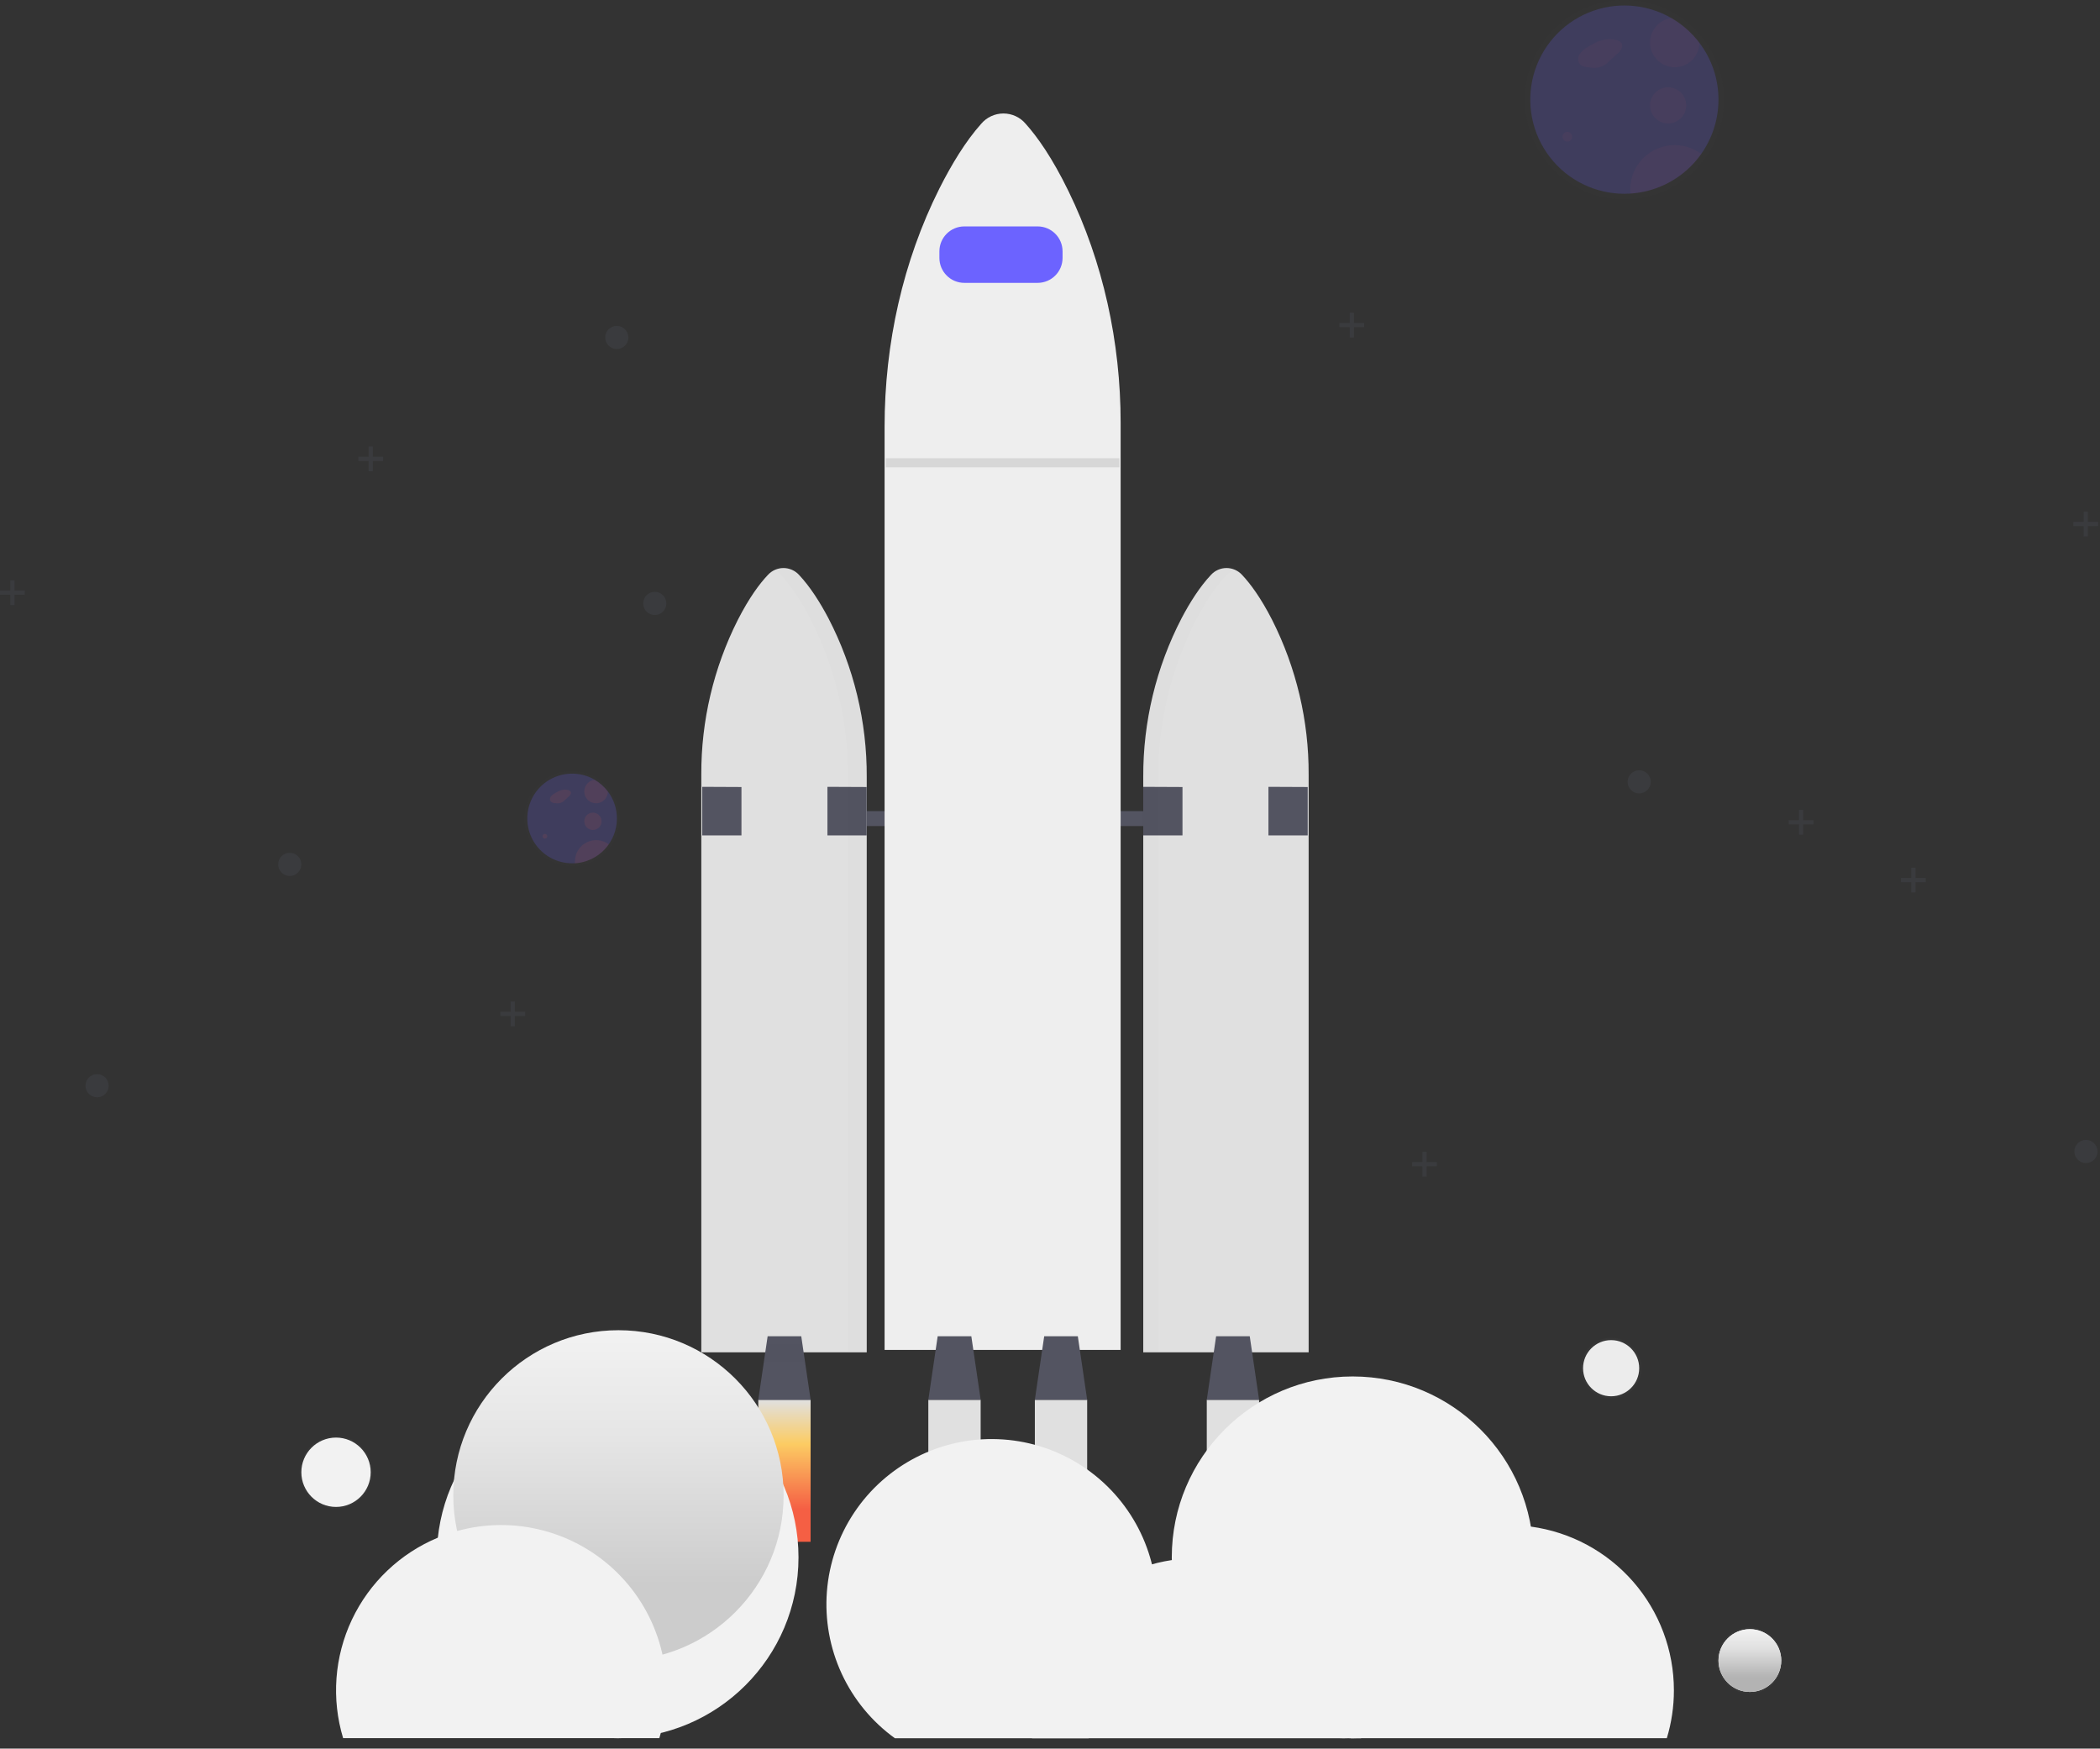 <svg width="926" height="771" viewBox="0 0 926 771" fill="none" xmlns="http://www.w3.org/2000/svg">
<rect x="0" y="0" width="926" height="771" fill="#333333" stroke="none"/>
<g id="undraw_To_the_stars_qhyy (1) 1" clip-path="url(#clip0)">
<g id="Rocket">
<path id="Vector" d="M522.24 357.64H357.44V364.23H522.24V357.64Z" fill="#535461"/>
<path id="Vector_2" d="M547.72 253.51C546.849 252.549 545.787 251.78 544.601 251.255C543.415 250.729 542.132 250.457 540.835 250.457C539.538 250.457 538.255 250.729 537.069 251.255C535.883 251.78 534.821 252.549 533.95 253.51C529.15 258.62 524.82 265.38 521.03 272.57C509.815 294.192 504.012 318.212 504.12 342.57V596.26H577.05V341.52C577.142 317.83 571.621 294.456 560.94 273.31C555.88 263.43 551.27 257.28 547.72 253.51Z" fill="#E0E0E0"/>
<path id="Vector_3" d="M338.59 253.51C339.461 252.549 340.523 251.78 341.709 251.255C342.895 250.729 344.178 250.457 345.475 250.457C346.772 250.457 348.055 250.729 349.241 251.255C350.427 251.78 351.489 252.549 352.36 253.51C357.16 258.62 361.49 265.38 365.28 272.57C376.495 294.192 382.298 318.212 382.19 342.57V596.26H309.24V341.52C309.148 317.83 314.669 294.456 325.35 273.31C330.4 263.43 335.01 257.28 338.59 253.51Z" fill="#E0E0E0"/>
<path id="Vector_4" d="M364.86 346.93L382.16 347.01V368.35H364.86V346.93Z" fill="#535461"/>
<path id="Vector_5" d="M504.11 346.93L521.42 347.01V368.35H504.11V346.93Z" fill="#535461"/>
<path id="Vector_6" d="M559.32 346.93L576.63 347.01V368.35H559.32V346.93Z" fill="#535461"/>
<g id="Group" opacity="0.1">
<path id="Vector_7" opacity="0.1" d="M365.25 272.24C361.47 265.05 357.13 258.29 352.33 253.18C350.974 251.682 349.164 250.669 347.178 250.295C345.192 249.921 343.138 250.207 341.33 251.11C342.372 251.63 343.313 252.331 344.11 253.18C348.91 258.29 353.24 265.05 357.03 272.24C368.245 293.862 374.048 317.883 373.94 342.24V595.91H382.18V342.27C382.287 317.901 376.477 293.87 365.25 272.24Z" fill="black"/>
</g>
<g id="Group_2" opacity="0.1">
<path id="Vector_8" opacity="0.1" d="M527.59 272.94C531.37 265.75 535.71 258.99 540.51 253.88C541.409 252.913 542.494 252.137 543.7 251.6C541.917 250.819 539.934 250.619 538.032 251.029C536.129 251.438 534.404 252.435 533.1 253.88C528.3 258.99 523.97 265.75 520.18 272.94C508.965 294.562 503.162 318.582 503.27 342.94V596.61H510.69V342.98C510.573 318.61 516.372 294.575 527.59 272.94Z" fill="black"/>
</g>
<path id="Vector_9" d="M452.29 54.61C451.085 53.177 449.581 52.026 447.884 51.236C446.186 50.446 444.337 50.036 442.465 50.036C440.593 50.036 438.744 50.446 437.046 51.236C435.349 52.026 433.845 53.177 432.64 54.61C425.79 62.27 419.64 72.4 414.2 83.18C398.2 115.12 390.06 151.37 390.06 188.13V595.22H494.15V186.49C494.15 150.77 486.38 115.49 471.15 84.28C463.94 69.47 457.36 60.27 452.29 54.61Z" fill="#EEEEEE"/>
<path id="Vector_10" d="M555.2 617.2H532.13V679.82H555.2V617.2Z" fill="url(#paint0_linear)"/>
<path id="Vector_11" d="M479.39 617.2H456.32V679.82H479.39V617.2Z" fill="url(#paint1_linear)"/>
<path id="Vector_12" d="M432.42 617.2H409.35V679.82H432.42V617.2Z" fill="url(#paint2_linear)"/>
<path id="Vector_13" d="M357.44 617.2H334.37V679.82H357.44V617.2Z" fill="url(#paint3_linear)"/>
<path id="Vector_14" d="M309.65 346.93L326.95 347.01V368.35H309.65V346.93Z" fill="#535461"/>
<g id="Group_3" opacity="0.1">
<path id="Vector_15" opacity="0.1" d="M459.29 600.31H476.43L475.27 592.48H460.44L459.29 600.31Z" fill="black"/>
</g>
<g id="Group_4" opacity="0.1">
<path id="Vector_16" opacity="0.1" d="M412.32 600.31H429.46L428.31 592.48H413.47L412.32 600.31Z" fill="black"/>
</g>
<path id="Vector_17" d="M479.39 617.2H456.32L460.44 589.19H475.27L479.39 617.2Z" fill="#535461"/>
<path id="Vector_18" d="M432.43 617.2H409.35L413.47 589.19H428.31L432.43 617.2Z" fill="#535461"/>
<g id="Group_5" opacity="0.1">
<path id="Vector_19" opacity="0.1" d="M535.1 600.31H552.23L551.08 592.48H536.25L535.1 600.31Z" fill="black"/>
</g>
<path id="Vector_20" d="M555.2 617.2H532.13L536.25 589.19H551.08L555.2 617.2Z" fill="#535461"/>
<path id="Vector_21" d="M357.44 617.2H334.37L338.49 589.19H353.32L357.44 617.2Z" fill="#535461"/>
<g id="Group_6" opacity="0.1">
<path id="Vector_22" opacity="0.1" d="M337.34 600.31H354.47L353.32 592.48H338.49L337.34 600.31Z" fill="black"/>
</g>
<path id="Vector_23" opacity="0.1" d="M493.59 202.05H390.59V206.05H493.59V202.05Z" fill="black"/>
<path id="Vector_24" d="M457.54 99.83H425.23C419.155 99.83 414.23 104.755 414.23 110.83V113.72C414.23 119.795 419.155 124.72 425.23 124.72H457.54C463.615 124.72 468.54 119.795 468.54 113.72V110.83C468.54 104.755 463.615 99.83 457.54 99.83Z" fill="#6C63FF"/>
</g>
<g id="Clouds">
<path id="Vector_25" d="M272.35 766.41C316.395 766.41 352.1 730.705 352.1 686.66C352.1 642.615 316.395 606.91 272.35 606.91C228.305 606.91 192.6 642.615 192.6 686.66C192.6 730.705 228.305 766.41 272.35 766.41Z" fill="url(#paint4_linear)"/>
<path id="Vector_26" d="M510.14 707.42C510.152 718.937 507.427 730.292 502.19 740.55C496.954 750.808 489.355 759.675 480.02 766.42H394.59C384.478 759.112 376.413 749.329 371.166 738.01C365.919 726.691 363.667 714.214 364.625 701.775C365.583 689.336 369.719 677.351 376.637 666.968C383.555 656.586 393.023 648.154 404.135 642.48C415.246 636.806 427.628 634.08 440.095 634.564C452.561 635.048 464.695 638.725 475.333 645.242C485.972 651.76 494.758 660.9 500.851 671.787C506.944 682.675 510.139 694.944 510.13 707.42H510.14Z" fill="url(#paint5_linear)"/>
<path id="Vector_27" d="M600.46 759.86C600.46 762.04 600.363 764.197 600.17 766.33C600.178 766.36 600.178 766.391 600.17 766.42H455.09C454.89 764.26 454.79 762.07 454.79 759.87C454.778 742.442 461.021 725.589 472.384 712.376C483.748 699.162 499.477 690.466 516.71 687.87C520.311 687.329 523.948 687.054 527.59 687.05C529.45 687.05 531.3 687.12 533.13 687.25C546.184 688.248 558.728 692.744 569.444 700.265C580.16 707.785 588.653 718.053 594.03 729.99C594.33 730.65 594.62 731.32 594.89 731.99C598.568 740.821 600.461 750.293 600.46 759.86Z" fill="url(#paint6_linear)"/>
<path id="Vector_28" d="M738.11 745.29C738.118 752.445 737.067 759.563 734.99 766.41H595.59C592.22 755.211 591.579 743.368 593.72 731.87C593.84 731.24 593.96 730.6 594.1 729.98C597.609 713.697 606.592 699.108 619.551 688.644C632.51 678.179 648.663 672.471 665.32 672.47C667.61 672.47 669.86 672.57 672.09 672.79C673.09 672.87 674.09 672.99 675.09 673.12C692.546 675.495 708.549 684.116 720.136 697.385C731.723 710.654 738.109 727.674 738.11 745.29Z" fill="url(#paint7_linear)"/>
<path id="Vector_29" d="M592.44 766.41C632.663 766.41 665.27 733.803 665.27 693.58C665.27 653.357 632.663 620.75 592.44 620.75C552.217 620.75 519.61 653.357 519.61 693.58C519.61 733.803 552.217 766.41 592.44 766.41Z" fill="url(#paint8_linear)"/>
<path id="Vector_30" d="M272.71 732.18C312.933 732.18 345.54 699.573 345.54 659.35C345.54 619.127 312.933 586.52 272.71 586.52C232.487 586.52 199.88 619.127 199.88 659.35C199.88 699.573 232.487 732.18 272.71 732.18Z" fill="url(#paint9_linear)"/>
<path id="Vector_31" d="M596.45 766.41C640.495 766.41 676.2 730.705 676.2 686.66C676.2 642.615 640.495 606.91 596.45 606.91C552.405 606.91 516.7 642.615 516.7 686.66C516.7 730.705 552.405 766.41 596.45 766.41Z" fill="url(#paint10_linear)"/>
<path id="Vector_32" d="M710.43 615.65C717.267 615.65 722.81 610.107 722.81 603.27C722.81 596.433 717.267 590.89 710.43 590.89C703.593 590.89 698.05 596.433 698.05 603.27C698.05 610.107 703.593 615.65 710.43 615.65Z" fill="url(#paint11_linear)"/>
<g id="Group_7" opacity="0.7">
<path id="Vector_33" opacity="0.7" d="M710.43 616.63C717.809 616.63 723.79 610.648 723.79 603.27C723.79 595.891 717.809 589.91 710.43 589.91C703.051 589.91 697.07 595.891 697.07 603.27C697.07 610.648 703.051 616.63 710.43 616.63Z" fill="url(#paint12_linear)"/>
</g>
<g id="Group_8" opacity="0.7">
<path id="Vector_34" opacity="0.7" d="M771.61 746.75C779.657 746.75 786.18 740.227 786.18 732.18C786.18 724.133 779.657 717.61 771.61 717.61C763.563 717.61 757.04 724.133 757.04 732.18C757.04 740.227 763.563 746.75 771.61 746.75Z" fill="url(#paint13_linear)"/>
</g>
<g id="Group_9" opacity="0.7">
<path id="Vector_35" opacity="0.7" d="M148.17 665.16C157.012 665.16 164.18 657.992 164.18 649.15C164.18 640.308 157.012 633.14 148.17 633.14C139.328 633.14 132.16 640.308 132.16 649.15C132.16 657.992 139.328 665.16 148.17 665.16Z" fill="url(#paint14_linear)"/>
</g>
<path id="Vector_36" d="M771.61 746.02C779.254 746.02 785.45 739.824 785.45 732.18C785.45 724.536 779.254 718.34 771.61 718.34C763.966 718.34 757.77 724.536 757.77 732.18C757.77 739.824 763.966 746.02 771.61 746.02Z" fill="url(#paint15_linear)"/>
<path id="Vector_37" d="M148.17 664.44C156.614 664.44 163.46 657.594 163.46 649.15C163.46 640.705 156.614 633.86 148.17 633.86C139.726 633.86 132.88 640.705 132.88 649.15C132.88 657.594 139.726 664.44 148.17 664.44Z" fill="url(#paint16_linear)"/>
<path id="Vector_38" d="M771.61 746.02C779.254 746.02 785.45 739.824 785.45 732.18C785.45 724.536 779.254 718.34 771.61 718.34C763.966 718.34 757.77 724.536 757.77 732.18C757.77 739.824 763.966 746.02 771.61 746.02Z" fill="url(#paint17_linear)"/>
<path id="Vector_39" d="M290.72 766.42C290.96 765.66 291.17 764.9 291.38 764.13C294.695 751.73 294.677 738.674 291.327 726.284C287.977 713.893 281.414 702.607 272.302 693.567C263.19 684.527 251.852 678.054 239.435 674.802C227.019 671.551 213.963 671.636 201.59 675.05C198.693 675.845 195.85 676.827 193.08 677.99C176.401 684.929 162.892 697.814 155.172 714.147C147.453 730.48 146.073 749.097 151.3 766.39H290.72V766.42Z" fill="url(#paint18_linear)"/>
</g>
<g id="Stars">
<path id="Vector_40" opacity="0.25" d="M168.93 201.4H164.39V196.87H162.54V201.4H158V203.25H162.54V207.79H164.39V203.25H168.93V201.4Z" fill="#535461"/>
<path id="Vector_41" opacity="0.25" d="M925.18 230.12H920.64V225.59H918.79V230.12H914.25V231.98H918.79V236.51H920.64V231.98H925.18V230.12Z" fill="#535461"/>
<path id="Vector_42" opacity="0.25" d="M10.93 260.4H6.39V255.87H4.54V260.4H0V262.25H4.54V266.79H6.39V262.25H10.93V260.4Z" fill="#535461"/>
<path id="Vector_43" opacity="0.25" d="M231.56 446.12H227.02V441.58H225.17V446.12H220.64V447.97H225.17V452.51H227.02V447.97H231.56V446.12Z" fill="#535461"/>
<g id="Group_10" opacity="0.4">
<path id="Vector_44" opacity="0.4" d="M268.96 348.32C267.27 346.085 265.152 344.208 262.73 342.8C259.952 341.183 256.838 340.228 253.631 340.009C250.424 339.79 247.209 340.313 244.237 341.537C241.264 342.762 238.614 344.655 236.492 347.07C234.37 349.484 232.833 352.356 232 355.461C231.167 358.566 231.061 361.821 231.69 364.973C232.319 368.126 233.666 371.091 235.627 373.639C237.588 376.186 240.109 378.248 242.995 379.663C245.882 381.079 249.055 381.81 252.27 381.8C252.71 381.8 253.16 381.8 253.59 381.8C257.358 381.559 260.991 380.302 264.103 378.164C267.215 376.025 269.69 373.084 271.266 369.653C272.842 366.221 273.459 362.427 273.053 358.673C272.647 354.919 271.233 351.345 268.96 348.33V348.32Z" fill="url(#paint19_linear)"/>
</g>
<path id="Vector_45" opacity="0.2" d="M272.03 360.92C272.03 365.947 270.115 370.785 266.675 374.45C263.234 378.115 258.527 380.332 253.51 380.65C253.1 380.65 252.68 380.65 252.26 380.65C249.229 380.647 246.24 379.947 243.522 378.604C240.805 377.262 238.433 375.312 236.589 372.907C234.745 370.501 233.479 367.704 232.889 364.731C232.298 361.758 232.399 358.689 233.184 355.762C233.969 352.834 235.416 350.126 237.414 347.847C239.412 345.568 241.907 343.779 244.707 342.618C247.507 341.457 250.536 340.955 253.56 341.151C256.585 341.348 259.524 342.237 262.15 343.75C264.439 345.08 266.441 346.851 268.04 348.96C270.646 352.401 272.048 356.603 272.03 360.92Z" fill="#6C63FF"/>
<path id="Vector_46" opacity="0.1" d="M247.39 348.38C246.351 348.817 245.348 349.335 244.39 349.93C243.762 350.273 243.222 350.755 242.81 351.34C242.62 351.639 242.518 351.986 242.518 352.34C242.518 352.694 242.62 353.041 242.81 353.34C243.101 353.625 243.45 353.844 243.833 353.982C244.216 354.12 244.624 354.174 245.03 354.14C245.755 354.288 246.506 354.243 247.208 354.01C247.91 353.777 248.538 353.363 249.03 352.81L250.73 351.27C251.32 350.73 251.97 350 251.73 349.27C251.596 348.994 251.393 348.757 251.141 348.582C250.889 348.406 250.596 348.299 250.29 348.27C248.829 347.984 247.315 348.251 246.04 349.02" fill="#F55F44"/>
<path id="Vector_47" opacity="0.1" d="M240.29 369.76C240.864 369.76 241.33 369.294 241.33 368.72C241.33 368.146 240.864 367.68 240.29 367.68C239.716 367.68 239.25 368.146 239.25 368.72C239.25 369.294 239.716 369.76 240.29 369.76Z" fill="#F55F44"/>
<path id="Vector_48" opacity="0.1" d="M261.45 365.95C263.56 365.95 265.27 364.24 265.27 362.13C265.27 360.02 263.56 358.31 261.45 358.31C259.34 358.31 257.63 360.02 257.63 362.13C257.63 364.24 259.34 365.95 261.45 365.95Z" fill="#F55F44"/>
<path id="Vector_49" opacity="0.1" d="M268.04 349.05C268.027 350.046 267.729 351.018 267.18 351.849C266.631 352.68 265.855 353.337 264.944 353.74C264.033 354.143 263.025 354.275 262.041 354.122C261.057 353.969 260.137 353.536 259.391 352.876C258.646 352.215 258.106 351.354 257.836 350.395C257.565 349.436 257.576 348.42 257.867 347.467C258.157 346.514 258.715 345.665 259.475 345.02C260.234 344.375 261.163 343.962 262.15 343.83C264.44 345.163 266.442 346.937 268.04 349.05Z" fill="#F55F44"/>
<path id="Vector_50" opacity="0.1" d="M268.43 372.31C266.73 374.731 264.507 376.739 261.926 378.184C259.345 379.629 256.472 380.476 253.52 380.66C253.52 380.39 253.52 380.11 253.52 379.83C253.514 378.086 253.995 376.376 254.909 374.891C255.822 373.406 257.132 372.205 258.691 371.424C260.249 370.642 261.995 370.311 263.731 370.468C265.468 370.624 267.126 371.262 268.52 372.31H268.43Z" fill="#F55F44"/>
<path id="Vector_51" opacity="0.25" d="M849.18 387.12H844.64V382.59H842.79V387.12H838.25V388.98H842.79V393.51H844.64V388.98H849.18V387.12Z" fill="#535461"/>
<path id="Vector_52" opacity="0.25" d="M633.59 512.39H629.06V507.86H627.21V512.39H622.67V514.25H627.21V518.78H629.06V514.25H633.59V512.39Z" fill="#535461"/>
<path id="Vector_53" opacity="0.25" d="M799.65 361.63H795.11V357.1H793.26V361.63H788.73V363.49H793.26V368.02H795.11V363.49H799.65V361.63Z" fill="#535461"/>
<path id="Vector_54" opacity="0.25" d="M601.55 142.41H597.01V137.87H595.16V142.41H590.62V144.26H595.16V148.8H597.01V144.26H601.55V142.41Z" fill="#535461"/>
<path id="Vector_55" opacity="0.25" d="M127.77 386.23C130.587 386.23 132.87 383.947 132.87 381.13C132.87 378.313 130.587 376.03 127.77 376.03C124.953 376.03 122.67 378.313 122.67 381.13C122.67 383.947 124.953 386.23 127.77 386.23Z" fill="#535461"/>
<path id="Vector_56" opacity="0.25" d="M271.98 153.9C274.797 153.9 277.08 151.617 277.08 148.8C277.08 145.983 274.797 143.7 271.98 143.7C269.163 143.7 266.88 145.983 266.88 148.8C266.88 151.617 269.163 153.9 271.98 153.9Z" fill="#535461"/>
<g id="Group_11" opacity="0.4">
<path id="Vector_57" opacity="0.4" d="M751.32 17.47C747.771 12.78 743.325 8.844 738.24 5.89C732.407 2.538 725.881 0.57 719.166 0.14C712.452 -0.29 705.729 0.828 699.515 3.408C693.301 5.988 687.763 9.961 683.328 15.02C678.894 20.08 675.681 26.091 673.937 32.589C672.194 39.087 671.967 45.899 673.273 52.499C674.58 59.099 677.385 65.311 681.473 70.655C685.561 75.999 690.822 80.332 696.85 83.32C702.878 86.309 709.512 87.872 716.24 87.89C717.17 87.89 718.1 87.89 719.02 87.8C726.936 87.301 734.569 84.666 741.108 80.177C747.646 75.688 752.847 69.512 756.158 62.304C759.468 55.097 760.765 47.127 759.91 39.242C759.054 31.356 756.079 23.85 751.3 17.52L751.32 17.47Z" fill="url(#paint20_linear)"/>
</g>
<path id="Vector_58" opacity="0.25" d="M288.73 271.16C291.547 271.16 293.83 268.877 293.83 266.06C293.83 263.243 291.547 260.96 288.73 260.96C285.913 260.96 283.63 263.243 283.63 266.06C283.63 268.877 285.913 271.16 288.73 271.16Z" fill="#535461"/>
<path id="Vector_59" opacity="0.25" d="M919.81 512.82C922.627 512.82 924.91 510.537 924.91 507.72C924.91 504.903 922.627 502.62 919.81 502.62C916.993 502.62 914.71 504.903 914.71 507.72C914.71 510.537 916.993 512.82 919.81 512.82Z" fill="#535461"/>
<path id="Vector_60" opacity="0.25" d="M42.81 483.82C45.627 483.82 47.91 481.537 47.91 478.72C47.91 475.903 45.627 473.62 42.81 473.62C39.993 473.62 37.71 475.903 37.71 478.72C37.71 481.537 39.993 483.82 42.81 483.82Z" fill="#535461"/>
<path id="Vector_61" opacity="0.25" d="M722.81 349.82C725.627 349.82 727.91 347.537 727.91 344.72C727.91 341.903 725.627 339.62 722.81 339.62C719.993 339.62 717.71 341.903 717.71 344.72C717.71 347.537 719.993 349.82 722.81 349.82Z" fill="#535461"/>
<path id="Vector_62" opacity="0.05" d="M750.2 67.83C746.629 72.911 741.961 77.124 736.541 80.157C731.121 83.19 725.089 84.964 718.89 85.35C718.84 84.78 718.81 84.2 718.81 83.62C718.811 79.976 719.825 76.404 721.737 73.303C723.65 70.202 726.386 67.692 729.641 66.055C732.896 64.418 736.542 63.717 740.172 64.03C743.802 64.343 747.274 65.659 750.2 67.83Z" fill="#F55F44"/>
<path id="Vector_63" opacity="0.05" d="M749.4 18.91C749.368 21.003 748.736 23.043 747.579 24.787C746.422 26.531 744.788 27.907 742.872 28.749C740.956 29.592 738.838 29.867 736.771 29.541C734.703 29.216 732.772 28.303 731.208 26.912C729.644 25.521 728.512 23.71 727.947 21.695C727.382 19.679 727.408 17.544 728.021 15.543C728.634 13.541 729.809 11.758 731.406 10.405C733.003 9.052 734.955 8.186 737.03 7.91C741.844 10.717 746.049 14.457 749.4 18.91Z" fill="#F55F44"/>
<path id="Vector_64" opacity="0.05" d="M735.56 54.48C739.984 54.48 743.57 50.894 743.57 46.47C743.57 42.046 739.984 38.46 735.56 38.46C731.136 38.46 727.55 42.046 727.55 46.47C727.55 50.894 731.136 54.48 735.56 54.48Z" fill="#F55F44"/>
<path id="Vector_65" opacity="0.05" d="M691.13 62.49C692.334 62.49 693.31 61.514 693.31 60.31C693.31 59.106 692.334 58.13 691.13 58.13C689.926 58.13 688.95 59.106 688.95 60.31C688.95 61.514 689.926 62.49 691.13 62.49Z" fill="#F55F44"/>
<path id="Vector_66" opacity="0.05" d="M706.04 17.59C703.896 18.515 701.826 19.605 699.85 20.85C698.53 21.582 697.398 22.608 696.54 23.85C696.121 24.473 695.891 25.203 695.877 25.953C695.862 26.703 696.065 27.442 696.46 28.08C697.46 29.46 699.46 29.68 701.13 29.77C702.665 30.096 704.259 30.008 705.749 29.517C707.239 29.024 708.571 28.146 709.61 26.97L713.18 23.73C714.42 22.61 715.78 21.06 715.24 19.48C714.83 18.27 713.47 17.68 712.24 17.48C709.172 16.876 705.988 17.436 703.31 19.05" fill="#F55F44"/>
<path id="Vector_67" opacity="0.2" d="M757.77 43.92C757.771 54.474 753.751 64.633 746.529 72.329C739.306 80.025 729.423 84.681 718.89 85.35C718.02 85.41 717.14 85.44 716.26 85.44C709.895 85.436 703.616 83.969 697.908 81.151C692.201 78.333 687.218 74.24 683.345 69.189C679.471 64.138 676.812 58.264 675.571 52.021C674.33 45.778 674.542 39.334 676.189 33.185C677.837 27.037 680.876 21.35 685.073 16.564C689.269 11.778 694.509 8.021 700.389 5.584C706.269 3.146 712.631 2.094 718.983 2.508C725.334 2.921 731.506 4.79 737.02 7.97C741.829 10.763 746.034 14.485 749.39 18.92C754.84 26.114 757.783 34.895 757.77 43.92Z" fill="#6C63FF"/>
</g>
</g>
<defs>
<linearGradient id="paint0_linear" x1="13074.6" y1="39266.3" x2="13074.6" y2="43188.1" gradientUnits="userSpaceOnUse">
<stop stop-color="#E0E0E0"/>
<stop offset="0.31" stop-color="#FCCC63"/>
<stop offset="0.77" stop-color="#F55F44"/>
</linearGradient>
<linearGradient id="paint1_linear" x1="11249.9" y1="39266.3" x2="11249.9" y2="43188.1" gradientUnits="userSpaceOnUse">
<stop stop-color="#E0E0E0"/>
<stop offset="0.31" stop-color="#FCCC63"/>
<stop offset="0.77" stop-color="#F55F44"/>
</linearGradient>
<linearGradient id="paint2_linear" x1="10119.3" y1="39266.3" x2="10119.3" y2="43188.1" gradientUnits="userSpaceOnUse">
<stop stop-color="#E0E0E0"/>
<stop offset="0.31" stop-color="#FCCC63"/>
<stop offset="0.77" stop-color="#F55F44"/>
</linearGradient>
<linearGradient id="paint3_linear" x1="345.9" y1="617.2" x2="345.9" y2="679.83" gradientUnits="userSpaceOnUse">
<stop stop-color="#E0E0E0"/>
<stop offset="0.31" stop-color="#FCCC63"/>
<stop offset="0.77" stop-color="#F55F44"/>
</linearGradient>
<linearGradient id="paint4_linear" x1="43632.4" y1="97409.1" x2="43632.4" y2="122849" gradientUnits="userSpaceOnUse">
<stop stop-color="#F2F2F2"/>
<stop offset="0.31" stop-color="#E6E6E6"/>
<stop offset="0.77" stop-color="#CCCCCC"/>
</linearGradient>
<linearGradient id="paint5_linear" x1="84118.4" y1="92911.4" x2="84118.4" y2="110301" gradientUnits="userSpaceOnUse">
<stop stop-color="#F2F2F2"/>
<stop offset="0.31" stop-color="#E6E6E6"/>
<stop offset="0.77" stop-color="#CCCCCC"/>
</linearGradient>
<linearGradient id="paint6_linear" x1="97329.7" y1="60371.7" x2="97329.7" y2="66672.9" gradientUnits="userSpaceOnUse">
<stop stop-color="#F2F2F2"/>
<stop offset="0.31" stop-color="#E6E6E6"/>
<stop offset="0.77" stop-color="#CCCCCC"/>
</linearGradient>
<linearGradient id="paint7_linear" x1="117488" y1="69944.8" x2="117488" y2="78771.4" gradientUnits="userSpaceOnUse">
<stop stop-color="#F2F2F2"/>
<stop offset="0.31" stop-color="#E6E6E6"/>
<stop offset="0.77" stop-color="#CCCCCC"/>
</linearGradient>
<linearGradient id="paint8_linear" x1="86814.4" y1="91039.2" x2="86814.4" y2="112256" gradientUnits="userSpaceOnUse">
<stop stop-color="#F2F2F2"/>
<stop offset="0.31" stop-color="#E6E6E6"/>
<stop offset="0.77" stop-color="#CCCCCC"/>
</linearGradient>
<linearGradient id="paint9_linear" x1="272.71" y1="586.52" x2="272.71" y2="732.18" gradientUnits="userSpaceOnUse">
<stop stop-color="#F2F2F2"/>
<stop offset="0.31" stop-color="#E6E6E6"/>
<stop offset="0.77" stop-color="#CCCCCC"/>
</linearGradient>
<linearGradient id="paint10_linear" x1="95650.5" y1="97409.1" x2="95650.5" y2="122849" gradientUnits="userSpaceOnUse">
<stop stop-color="#F2F2F2"/>
<stop offset="0.31" stop-color="#E6E6E6"/>
<stop offset="0.77" stop-color="#CCCCCC"/>
</linearGradient>
<linearGradient id="paint11_linear" x1="18288.3" y1="15221.3" x2="18288.3" y2="15834.4" gradientUnits="userSpaceOnUse">
<stop stop-color="#F2F2F2"/>
<stop offset="0.31" stop-color="#E6E6E6"/>
<stop offset="0.77" stop-color="#CCCCCC"/>
</linearGradient>
<linearGradient id="paint12_linear" x1="19679.7" y1="17066.3" x2="19679.7" y2="16352.3" gradientUnits="userSpaceOnUse">
<stop stop-color="#808080" stop-opacity="0.25"/>
<stop offset="0.54" stop-color="#808080" stop-opacity="0.12"/>
<stop offset="1" stop-color="#808080" stop-opacity="0.1"/>
</linearGradient>
<linearGradient id="paint13_linear" x1="23241.8" y1="22477.9" x2="23241.8" y2="21629.1" gradientUnits="userSpaceOnUse">
<stop stop-color="#808080" stop-opacity="0.25"/>
<stop offset="0.54" stop-color="#808080" stop-opacity="0.12"/>
<stop offset="1" stop-color="#808080" stop-opacity="0.1"/>
</linearGradient>
<linearGradient id="paint14_linear" x1="4876.56" y1="21931.5" x2="4876.56" y2="20906.3" gradientUnits="userSpaceOnUse">
<stop stop-color="#808080" stop-opacity="0.25"/>
<stop offset="0.54" stop-color="#808080" stop-opacity="0.12"/>
<stop offset="1" stop-color="#808080" stop-opacity="0.1"/>
</linearGradient>
<linearGradient id="paint15_linear" x1="22115.9" y1="20602" x2="22115.9" y2="21368.2" gradientUnits="userSpaceOnUse">
<stop stop-color="#F2F2F2"/>
<stop offset="0.31" stop-color="#E6E6E6"/>
<stop offset="0.77" stop-color="#CCCCCC"/>
</linearGradient>
<linearGradient id="paint16_linear" x1="4663.92" y1="20017.3" x2="4663.92" y2="20952.8" gradientUnits="userSpaceOnUse">
<stop stop-color="#F2F2F2"/>
<stop offset="0.31" stop-color="#E6E6E6"/>
<stop offset="0.77" stop-color="#CCCCCC"/>
</linearGradient>
<linearGradient id="paint17_linear" x1="771.61" y1="718.34" x2="771.61" y2="746.02" gradientUnits="userSpaceOnUse">
<stop stop-color="#F2F2F2"/>
<stop offset="0.31" stop-color="#E0E0E0"/>
<stop offset="0.77" stop-color="#B3B3B3"/>
</linearGradient>
<linearGradient id="paint18_linear" x1="52358.2" y1="69985.2" x2="52358.2" y2="78816.9" gradientUnits="userSpaceOnUse">
<stop stop-color="#F2F2F2"/>
<stop offset="0.31" stop-color="#E6E6E6"/>
<stop offset="0.77" stop-color="#CCCCCC"/>
</linearGradient>
<linearGradient id="paint19_linear" x1="16554" y1="19033.7" x2="16554" y2="17283.1" gradientUnits="userSpaceOnUse">
<stop stop-color="#808080" stop-opacity="0.25"/>
<stop offset="0.54" stop-color="#808080" stop-opacity="0.12"/>
<stop offset="1" stop-color="#808080" stop-opacity="0.1"/>
</linearGradient>
<linearGradient id="paint20_linear" x1="75563.8" y1="13421.1" x2="75563.8" y2="5705.25" gradientUnits="userSpaceOnUse">
<stop stop-color="#808080" stop-opacity="0.25"/>
<stop offset="0.54" stop-color="#808080" stop-opacity="0.12"/>
<stop offset="1" stop-color="#808080" stop-opacity="0.1"/>
</linearGradient>
<clipPath id="clip0">
<rect width="925.18" height="770.09" fill="white"/>
</clipPath>
</defs>
</svg>
